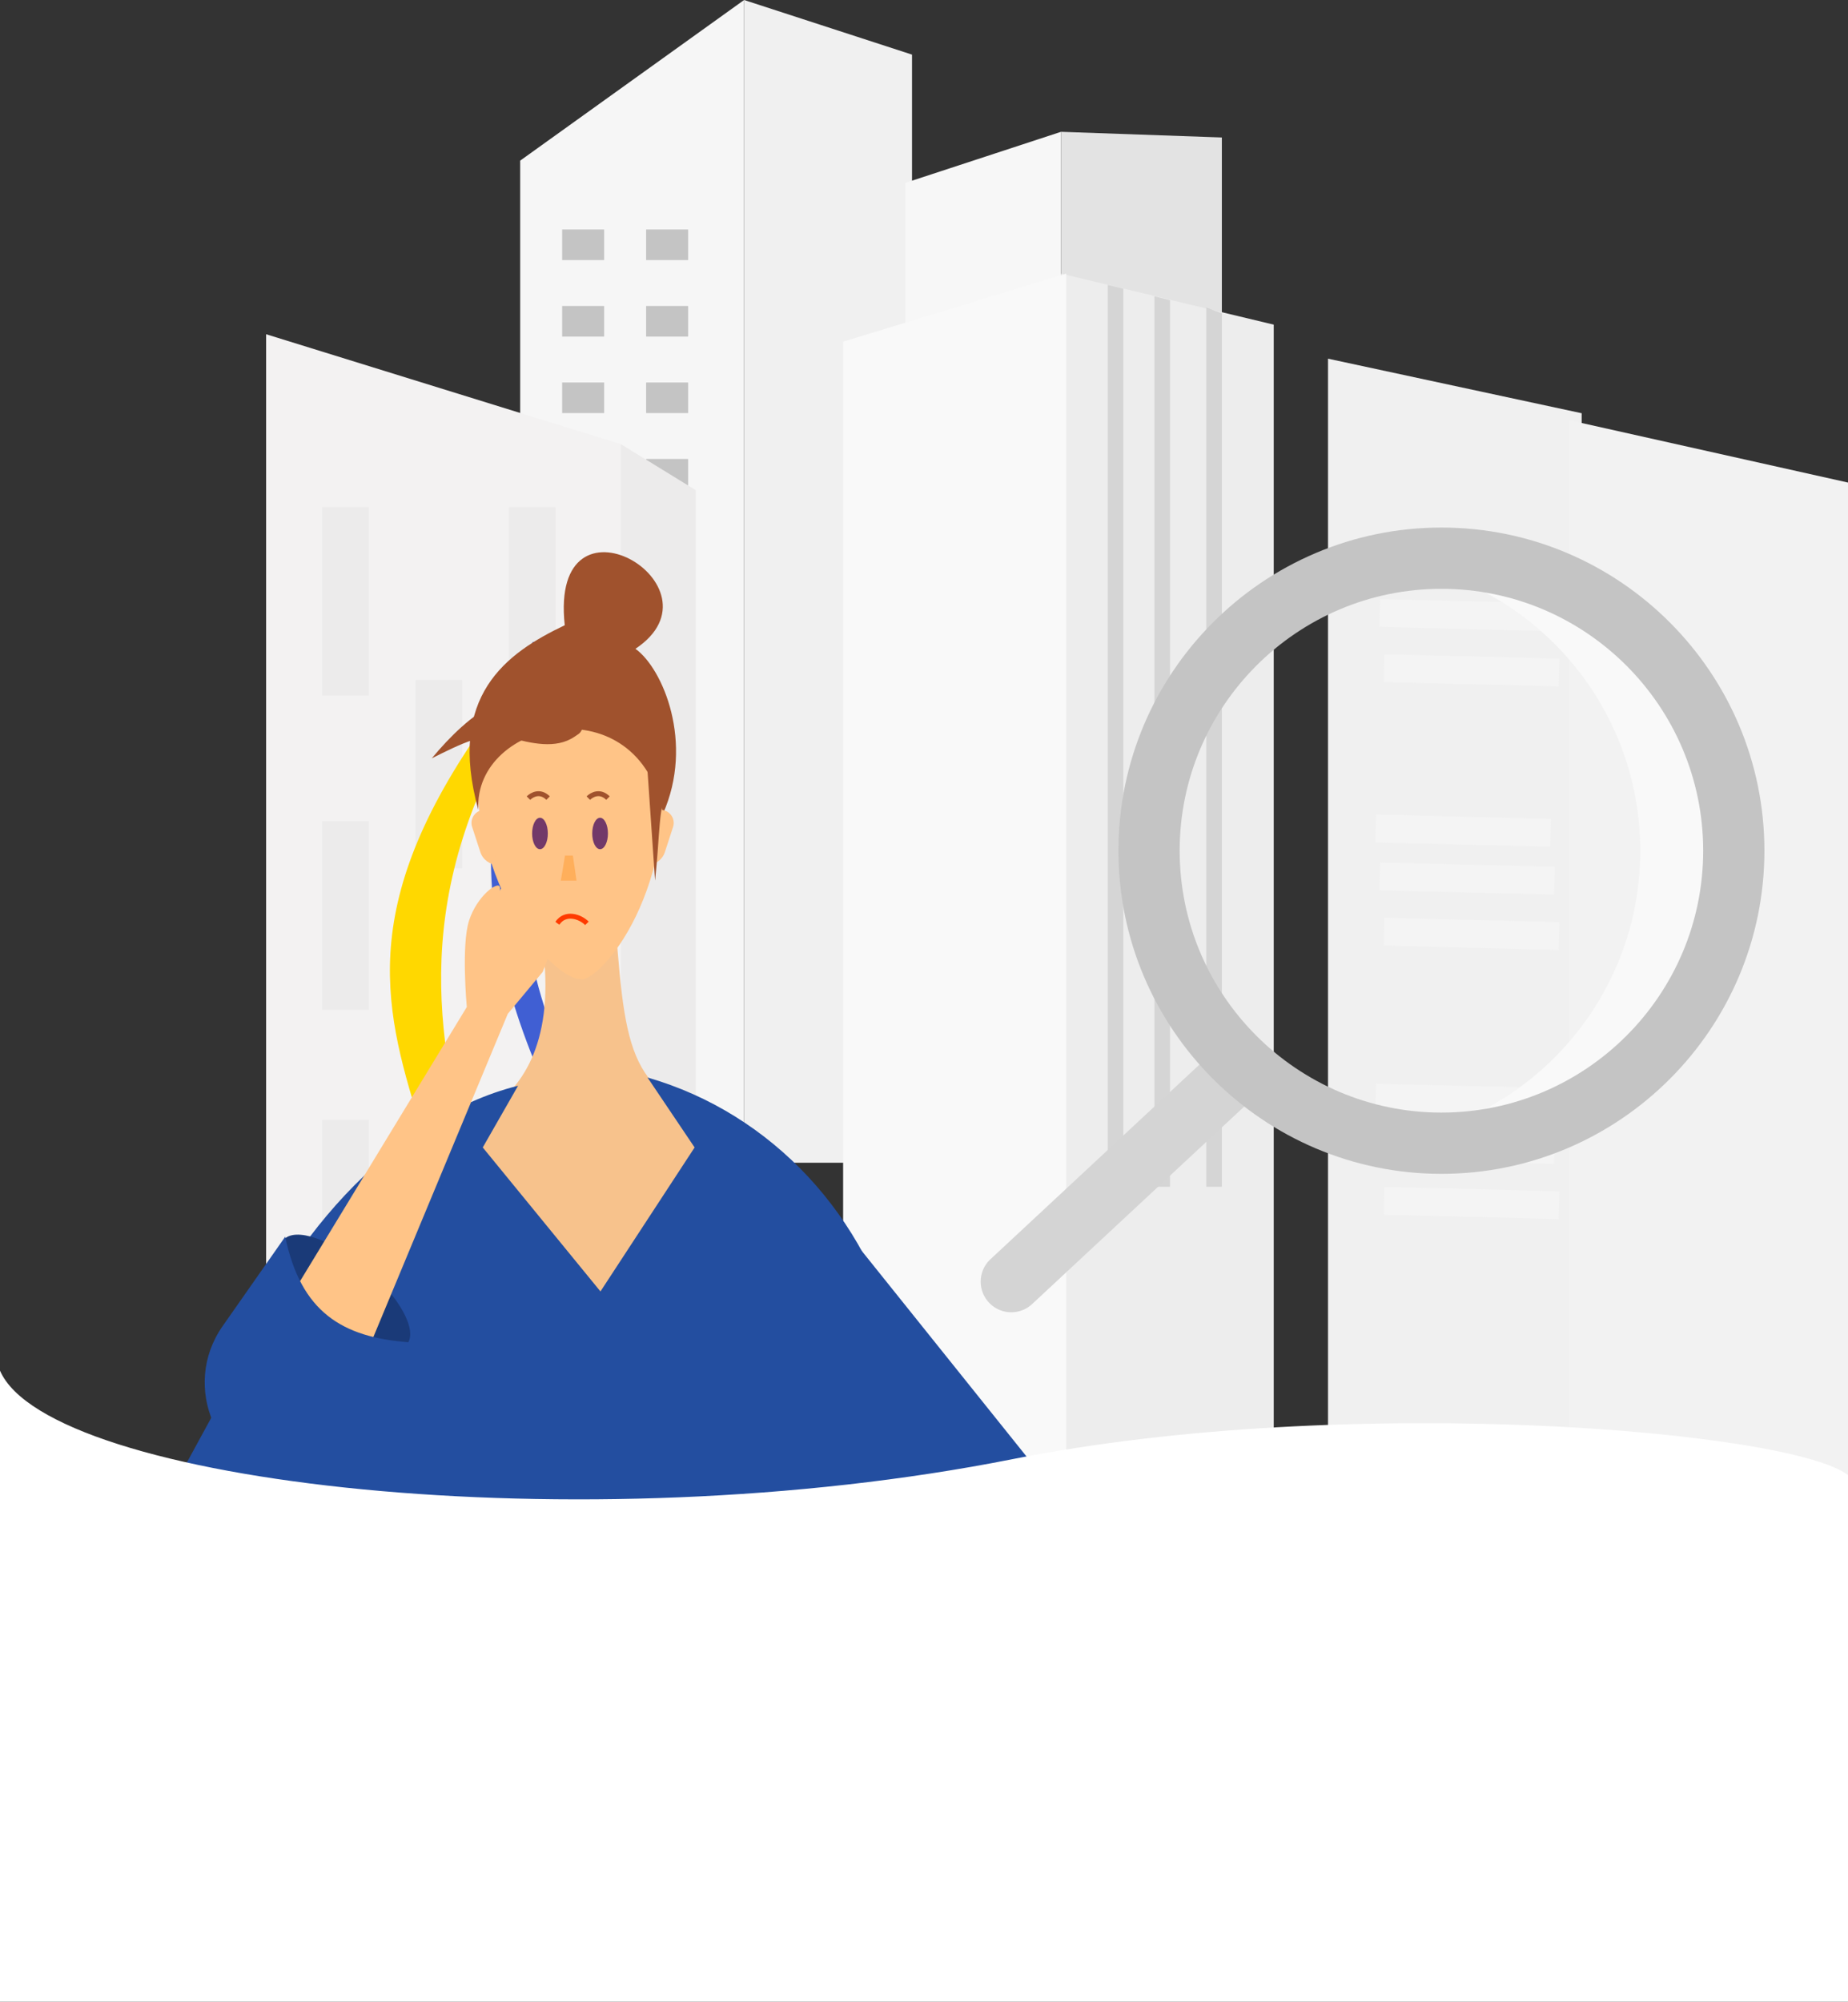 <?xml version="1.0" encoding="UTF-8"?>
<svg width="375px" height="406px" viewBox="0 0 375 406" version="1.1" xmlns="http://www.w3.org/2000/svg" xmlns:xlink="http://www.w3.org/1999/xlink">
    <rect x="0" y="0" width="375" height="406" fill="#333333" stroke="none"/>
    <title>404_sm</title>
    <g id="Page-1" stroke="none" stroke-width="1" fill="none" fill-rule="evenodd">
        <g id="404_sm">
            <polygon id="Path" fill="#F6F6F6" fill-rule="nonzero" points="105.554 32.582 150.992 0 150.992 237.385 105.554 237.385"></polygon>
            <polygon id="Path" fill="#F0F0F0" fill-rule="nonzero" points="150.992 0 185.07 11.079 185.07 235.833 150.992 235.833"></polygon>
            <rect id="Rectangle" fill="#C4C4C4" fill-rule="nonzero" x="114.074" y="46.546" width="8.52" height="6.206"></rect>
            <rect id="Rectangle" fill="#C4C4C4" fill-rule="nonzero" x="131.113" y="46.546" width="8.52" height="6.206"></rect>
            <rect id="Rectangle" fill="#C4C4C4" fill-rule="nonzero" x="131.113" y="62.061" width="8.52" height="6.206"></rect>
            <rect id="Rectangle" fill="#C4C4C4" fill-rule="nonzero" x="114.074" y="62.061" width="8.52" height="6.206"></rect>
            <rect id="Rectangle" fill="#C4C4C4" fill-rule="nonzero" x="114.074" y="77.577" width="8.52" height="6.206"></rect>
            <rect id="Rectangle" fill="#C4C4C4" fill-rule="nonzero" x="131.113" y="77.577" width="8.52" height="6.206"></rect>
            <rect id="Rectangle" fill="#C4C4C4" fill-rule="nonzero" x="131.113" y="93.092" width="8.52" height="6.206"></rect>
            <rect id="Rectangle" fill="#C4C4C4" fill-rule="nonzero" x="114.074" y="93.092" width="8.52" height="6.206"></rect>
            <rect id="Rectangle" fill="#C4C4C4" fill-rule="nonzero" x="114.074" y="108.607" width="8.52" height="6.206"></rect>
            <rect id="Rectangle" fill="#C4C4C4" fill-rule="nonzero" x="131.113" y="108.607" width="8.52" height="6.206"></rect>
            <rect id="Rectangle" fill="#C4C4C4" fill-rule="nonzero" x="131.113" y="124.123" width="8.52" height="6.206"></rect>
            <rect id="Rectangle" fill="#C4C4C4" fill-rule="nonzero" x="114.074" y="124.123" width="8.52" height="6.206"></rect>
            <rect id="Rectangle" fill="#C4C4C4" fill-rule="nonzero" x="114.074" y="139.638" width="8.52" height="6.206"></rect>
            <rect id="Rectangle" fill="#C4C4C4" fill-rule="nonzero" x="131.113" y="139.638" width="8.52" height="6.206"></rect>
            <rect id="Rectangle" fill="#C4C4C4" fill-rule="nonzero" x="131.113" y="155.154" width="8.52" height="6.206"></rect>
            <rect id="Rectangle" fill="#C4C4C4" fill-rule="nonzero" x="114.074" y="155.154" width="8.52" height="6.206"></rect>
            <polygon id="Path" fill="#F3F2F2" fill-rule="nonzero" points="54 332.267 54 67.79 126.01 90.095 126.01 332.267"></polygon>
            <polygon id="Path" fill="#ECEBEB" fill-rule="nonzero" points="141.17 99.41 126.01 90.095 126.01 332.267 141.17 324.301"></polygon>
            <rect id="Rectangle" fill="#ECEBEB" fill-rule="nonzero" x="65.37" y="102.841" width="9.475" height="38.238"></rect>
            <rect id="Rectangle" fill="#ECEBEB" fill-rule="nonzero" x="103.27" y="102.841" width="9.475" height="38.238"></rect>
            <rect id="Rectangle" fill="#ECEBEB" fill-rule="nonzero" x="84.32" y="137.892" width="9.475" height="38.238"></rect>
            <rect id="Rectangle" fill="#ECEBEB" fill-rule="nonzero" x="65.37" y="166.571" width="9.475" height="38.238"></rect>
            <rect id="Rectangle" fill="#ECEBEB" fill-rule="nonzero" x="99.48" y="166.571" width="9.475" height="38.238"></rect>
            <rect id="Rectangle" fill="#ECEBEB" fill-rule="nonzero" x="99.48" y="223.927" width="9.475" height="38.238"></rect>
            <rect id="Rectangle" fill="#ECEBEB" fill-rule="nonzero" x="65.37" y="227.114" width="9.475" height="38.238"></rect>
            <polygon id="Path" fill="#F7F7F7" fill-rule="nonzero" points="183.723 37.087 215.306 26.734 215.306 58.944 183.723 72.748"></polygon>
            <polygon id="Path" fill="#E3E3E3" fill-rule="nonzero" points="215.306 57.794 215.306 26.734 247.943 27.884 247.943 69.297"></polygon>
            <polygon id="Path" fill="#EDEDED" fill-rule="nonzero" points="258.47 329.276 214.253 343.081 215.306 55.493 258.47 65.846"></polygon>
            <polygon id="Path" fill="#F9F9F9" fill-rule="nonzero" points="171.09 69.297 216.359 55.493 216.359 344.231 171.09 331.577"></polygon>
            <polygon id="Path" fill="#C4C4C4" fill-rule="nonzero" opacity="0.6" points="224.781 240.699 224.781 57.794 227.94 58.548 227.94 240.699"></polygon>
            <polygon id="Path" fill="#C4C4C4" fill-rule="nonzero" opacity="0.6" points="234.256 240.699 234.256 60.094 237.415 60.885 237.415 240.699"></polygon>
            <polygon id="Path" fill="#C4C4C4" fill-rule="nonzero" opacity="0.6" points="244.784 240.699 244.784 62.395 247.942 63.545 247.942 240.699"></polygon>
            <polygon id="Path" fill="#F0F0F0" fill-rule="nonzero" points="320.953 83.813 269.481 72.748 269.481 358 320.953 358"></polygon>
            <polygon id="Path" fill="#F2F2F2" fill-rule="nonzero" points="318.38 356.594 318.38 85.219 375 97.874 375 356.594"></polygon>
            <rect id="Rectangle" fill="#F4F4F4" fill-rule="nonzero" transform="translate(296.91, 223.069) rotate(1.419) translate(-296.91, -223.069) " x="279.171" y="220.25" width="35.478" height="5.638"></rect>
            <rect id="Rectangle" fill="#F4F4F4" fill-rule="nonzero" transform="translate(297.704, 232.789) rotate(1.419) translate(-297.704, -232.789) " x="279.965" y="229.97" width="35.478" height="5.638"></rect>
            <rect id="Rectangle" fill="#F4F4F4" fill-rule="nonzero" transform="translate(298.619, 243.993) rotate(1.419) translate(-298.619, -243.993) " x="280.88" y="241.174" width="35.478" height="5.638"></rect>
            <rect id="Rectangle" fill="#F4F4F4" fill-rule="nonzero" transform="translate(296.91, 168.477) rotate(1.419) translate(-296.91, -168.477) " x="279.171" y="165.658" width="35.478" height="5.638"></rect>
            <rect id="Rectangle" fill="#F4F4F4" fill-rule="nonzero" transform="translate(297.704, 178.197) rotate(1.419) translate(-297.704, -178.197) " x="279.965" y="175.378" width="35.478" height="5.638"></rect>
            <rect id="Rectangle" fill="#F4F4F4" fill-rule="nonzero" transform="translate(298.619, 189.401) rotate(1.419) translate(-298.619, -189.401) " x="280.88" y="186.582" width="35.478" height="5.638"></rect>
            <rect id="Rectangle" fill="#F4F4F4" fill-rule="nonzero" transform="translate(296.91, 115.046) rotate(1.419) translate(-296.91, -115.046) " x="279.171" y="112.227" width="35.478" height="5.638"></rect>
            <rect id="Rectangle" fill="#F4F4F4" fill-rule="nonzero" transform="translate(297.704, 124.766) rotate(1.419) translate(-297.704, -124.766) " x="279.965" y="121.947" width="35.478" height="5.638"></rect>
            <rect id="Rectangle" fill="#F4F4F4" fill-rule="nonzero" transform="translate(298.619, 135.97) rotate(1.419) translate(-298.619, -135.97) " x="280.88" y="133.151" width="35.478" height="5.638"></rect>
            <path d="M332.837,172.541 C332.837,142.837 311.008,118.232 282.516,113.892 C285.453,113.445 288.462,113.212 291.524,113.212 C324.29,113.212 350.853,139.775 350.853,172.541 C350.853,205.307 324.29,231.87 291.524,231.87 C288.462,231.87 285.453,231.637 282.516,231.19 C311.008,226.85 332.837,202.245 332.837,172.541 L332.837,172.541 Z" id="Path" fill="#F9F9F9" fill-rule="nonzero"></path>
            <path d="M200.82,264.34 C202.033,265.553 203.622,266.16 205.212,266.16 C206.802,266.16 208.392,265.553 209.605,264.34 L254.82,222.255 C257.246,219.828 257.246,215.895 254.82,213.469 C252.393,211.043 248.46,211.043 246.034,213.469 L200.82,255.554 C198.394,257.981 198.394,261.914 200.82,264.34 Z" id="Path" fill="#D4D4D4" fill-rule="nonzero"></path>
            <path d="M292.497,238.082 C328.636,238.082 358.038,208.681 358.038,172.541 C358.038,136.402 328.636,107 292.497,107 C256.357,107 226.955,136.402 226.955,172.541 C226.955,208.681 256.357,238.082 292.497,238.082 Z M292.497,119.425 C321.785,119.425 345.613,143.253 345.613,172.541 C345.613,201.83 321.785,225.657 292.497,225.657 C263.208,225.657 239.38,201.83 239.38,172.541 C239.38,143.253 263.208,119.425 292.497,119.425 Z" id="Shape" fill="#C4C4C4" fill-rule="nonzero"></path>
            <path d="M141.887,259.732 C109.471,215.073 97.543,188.484 111.533,132.293 L108.126,130.146 C90.516,179.919 100.508,209.971 135.889,265.472 L135.703,258.214 L141.887,259.732 Z" id="Path" fill="#405FD3" fill-rule="nonzero"></path>
            <path d="M88.459,311.167 C114.949,221.941 37.388,214.706 113.925,127.273 L117.017,128.032 C53.737,209.539 122.949,250.787 98.179,308.963 L95.216,302.335 L88.459,311.167 Z" id="Path" fill="#FFD800" fill-rule="nonzero"></path>
            <path d="M159.228,282.212 L92.285,279.821 L85.177,229.53 C85.177,229.53 116.193,229.53 109.818,189.768 L124.959,188.174 C127.065,215.548 128.174,222.701 150.843,228.746 C158.638,241.374 162.115,252.612 159.228,282.212 Z" id="Path" fill="#F7C28C" fill-rule="nonzero"></path>
            <path d="M117.5,198.541 C112.208,198.289 93.16,178.802 97.248,146.975 L134.522,146.975 C138.385,181.5 121.531,198.821 118.074,198.608 C117.881,198.596 117.694,198.55 117.5,198.541 Z" id="Path" fill="#FFC487" fill-rule="nonzero"></path>
            <path d="M119.381,161.875 C120.114,161.155 121.772,160.282 123.366,161.875" id="Path" stroke="#A0522D"></path>
            <path d="M107.233,161.875 C107.966,161.155 109.624,160.282 111.218,161.875" id="Path" stroke="#A0522D"></path>
            <path d="M119.097,187.274 C117.679,185.856 114.686,184.883 113.092,187.274" id="Path" stroke="#FF3A00"></path>
            <ellipse id="Oval" fill="#723969" fill-rule="nonzero" cx="121.771" cy="169.048" rx="1.594" ry="3.188"></ellipse>
            <ellipse id="Oval" fill="#723969" fill-rule="nonzero" cx="109.572" cy="169.048" rx="1.594" ry="3.188"></ellipse>
            <polygon id="Path" fill="#FFAF5B" fill-rule="nonzero" points="113.802 178.611 114.654 173.526 116.248 173.526 116.99 178.611"></polygon>
            <path d="M97.067,164.266 C96.026,145.937 129.741,138.764 134.523,165.063 C140.898,150.718 134.523,135.577 128.944,131.592 C148.07,118.841 111.412,97.324 114.599,126.811 C102.645,132.506 90.691,141.155 97.067,164.266 Z" id="Path" fill="#A0522D" fill-rule="nonzero"></path>
            <path d="M87.616,153.804 C94.983,144.958 105.657,135.993 115.691,143.889 C116.478,144.509 117.153,145.264 117.778,146.048 C118.494,146.947 118.293,148.265 117.341,148.909 L116.585,149.421 C112.761,152.009 107.789,150.752 103.322,149.584 C98.464,148.315 93.564,150.848 87.616,153.804 Z" id="Path" fill="#A0522D" fill-rule="nonzero"></path>
            <path d="M97.471,172.826 L95.807,167.729 C95.249,166.021 96.522,164.266 98.319,164.266 L101.051,175.423 C99.422,175.423 97.977,174.375 97.471,172.826 Z" id="Path" fill="#FFC487" fill-rule="nonzero"></path>
            <path d="M134.915,172.826 L136.579,167.729 C137.137,166.021 135.864,164.266 134.067,164.266 L131.335,175.423 C132.964,175.423 134.409,174.375 134.915,172.826 Z" id="Path" fill="#FFC487" fill-rule="nonzero"></path>
            <path d="M132.929,178.611 L131.335,155.5 L135.32,161.875 C133.701,162.393 133.913,169.501 132.929,178.611 Z" id="Path" fill="#A0522D" fill-rule="nonzero"></path>
            <path d="M105.127,220.214 L97.962,232.729 L121.845,261.932 L140.952,232.729 L131.399,218.545 C156.754,225.831 175.98,246.817 182.314,272.858 L182.351,272.778 L182.533,273.785 C183.086,276.186 183.53,278.629 183.86,281.107 L221.496,352.471 L20.014,329.483 L47.284,279.451 C56.73,253.003 79.292,226.661 105.127,220.214 Z" id="Path" fill="#234EA0" fill-rule="nonzero"></path>
            <ellipse id="Oval" fill="#1A3A78" fill-rule="nonzero" transform="translate(70.049, 262.07) scale(-1, 1) rotate(-40.173) translate(-70.049, -262.07) " cx="70.049" cy="262.07" rx="16.392" ry="6.41"></ellipse>
            <path d="M94.723,204.244 L51.341,275.537 C54.165,285.383 58.487,287.91 69.341,286.608 L103.038,205.631 L110.14,197.112 L112.461,191.049 C112.461,191.049 113.873,188.2 113.059,187.317 C112.524,186.736 111.992,186.237 111.272,186.561 L108.693,189.393 C108.693,189.393 110.246,184.193 110.886,182.506 C111.525,180.82 108.95,178.422 108.337,180.038 C107.724,181.654 106.505,184.842 106.505,184.842 C106.505,184.842 107.228,182.959 108.028,180.851 C108.828,178.743 105.762,177.73 104.785,180.306 C103.807,182.882 103.414,183.669 103.414,183.669 C103.414,183.669 104.452,181.188 104.914,179.97 C105.376,178.752 102.24,178.543 101.414,180.721 C100.587,182.899 99.736,184.042 99.736,184.042 C99.736,184.042 101.817,181.193 101.43,179.902 C101.043,178.61 96.786,181.729 95.178,186.733 C93.57,191.737 94.723,204.244 94.723,204.244 Z" id="Path" fill="#FFC487" fill-rule="nonzero"></path>
            <path d="M71.497,301.964 L58.882,300.26 C44.036,298.255 36.583,281.241 45.175,268.969 L57.877,250.829 C61.048,266.08 69.413,271.228 82.893,272.239 L71.497,301.964 Z" id="Path" fill="#234EA0" fill-rule="nonzero"></path>
            <ellipse id="Oval" fill="#E90022" fill-rule="nonzero" transform="translate(199.292, 325.722) scale(-1, 1) rotate(18.796) translate(-199.292, -325.722) " cx="199.292" cy="325.722" rx="27.391" ry="6.41"></ellipse>
            <path d="M225.919,375.392 L199.383,296.268 C190.036,292.08 185.318,293.755 179.316,302.891 L219.498,380.855 L221.432,391.775 L224.57,397.458 C224.57,397.458 225.838,400.374 227.038,400.322 C227.827,400.287 228.551,400.202 228.768,399.443 L228.265,395.645 C228.265,395.645 231.24,400.185 232.117,401.761 C232.993,403.337 236.487,402.915 235.647,401.404 C234.807,399.894 233.155,396.907 233.155,396.907 C233.155,396.907 234.128,398.673 235.224,400.644 C236.32,402.614 239.071,400.924 237.732,398.516 C236.392,396.108 236.044,395.3 236.044,395.3 C236.044,395.3 237.272,397.693 237.905,398.831 C238.538,399.97 240.72,397.708 239.587,395.672 C238.455,393.636 238.131,392.248 238.131,392.248 C238.131,392.248 238.967,395.675 240.203,396.212 C241.44,396.749 241.8,391.483 239.011,387.028 C236.223,382.574 225.919,375.392 225.919,375.392 Z" id="Path" fill="#FFC487" fill-rule="nonzero"></path>
            <path d="M225.327,316.637 L168.759,246.096 L173.266,333.991 C190.526,322.588 201.619,316.368 225.327,316.637 Z" id="Path" fill="#234EA0" fill-rule="nonzero"></path>
            <path d="M205.457,295.949 C273.798,282.393 363.719,290.241 375,299.191 L375,406 L0,406 L0,278 C9.927,300.921 117.96,313.305 205.457,295.949 Z" id="Path" fill="#FFFFFF" fill-rule="nonzero"></path>
        </g>
    </g>
</svg>